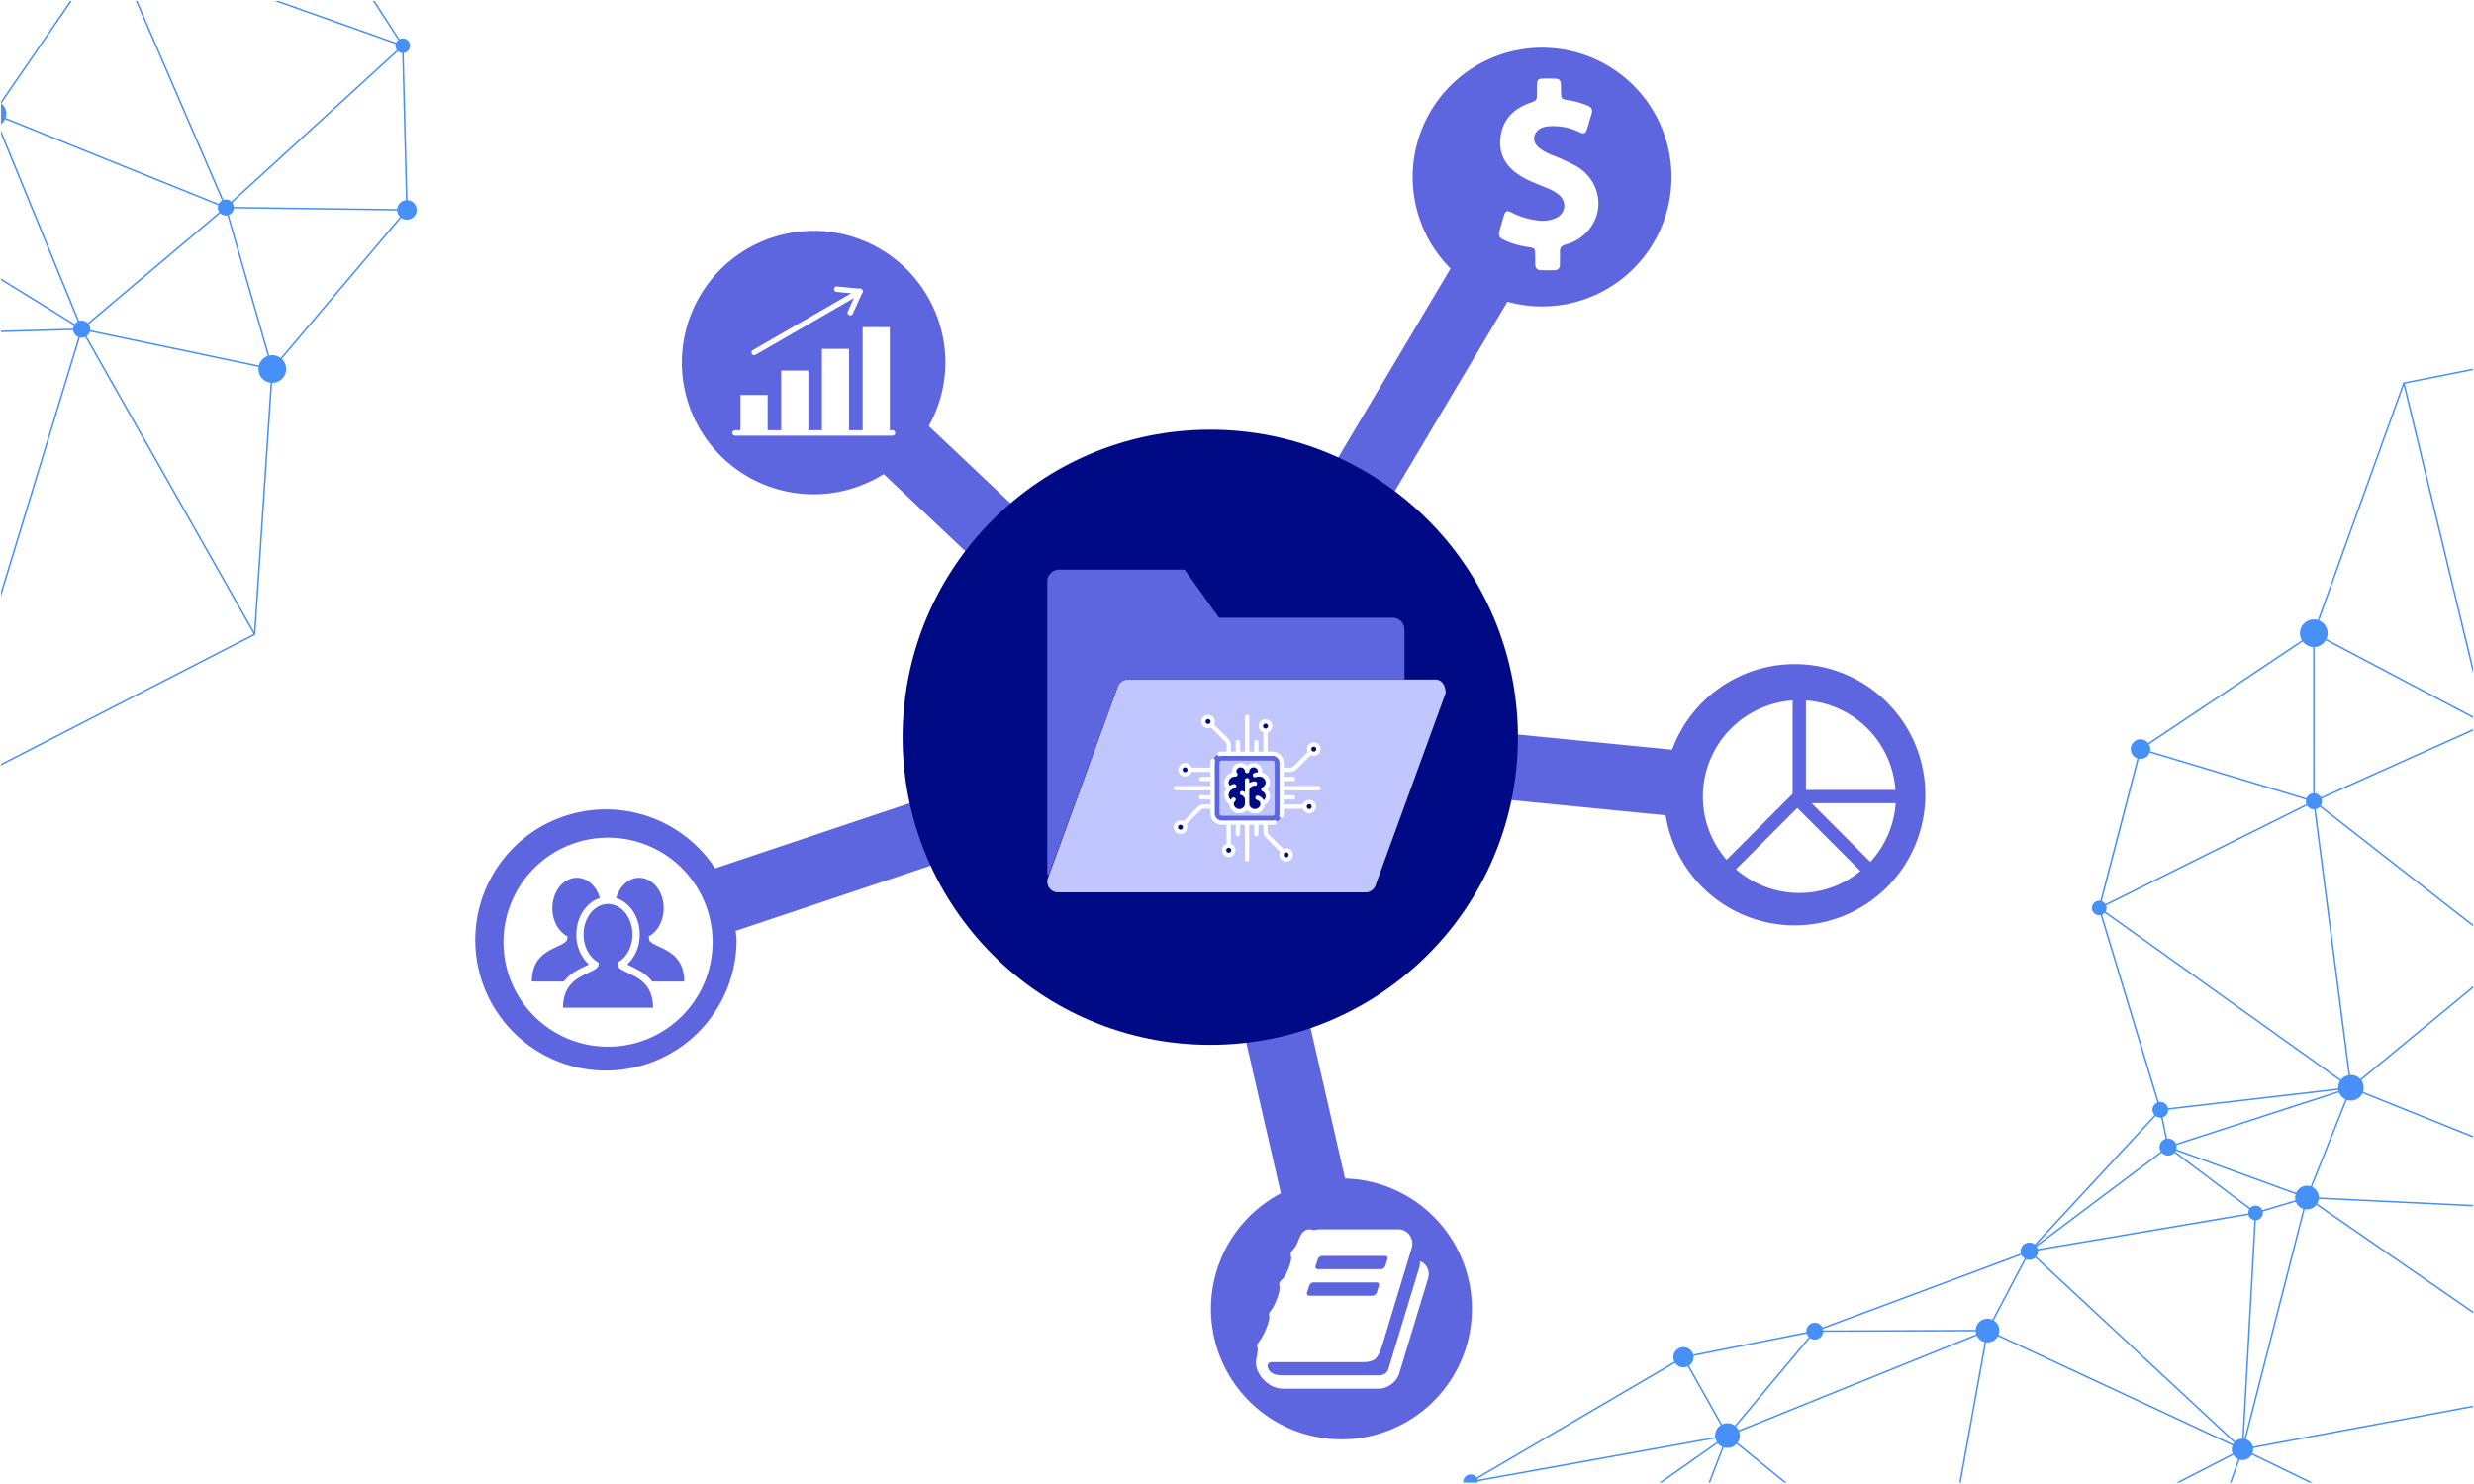 <svg xmlns="http://www.w3.org/2000/svg" width="1237" height="742" viewBox="0 0 1237 742">
  <g id="Grupo_58" data-name="Grupo 58" transform="translate(-342 -232)">
    <g id="Grupo_46" data-name="Grupo 46">
      <rect id="Retângulo_57" data-name="Retângulo 57" width="1237" height="742" transform="translate(342 232)" fill="#fff"/>
      <path id="Interseção_2" data-name="Interseção 2" d="M1140.672-751.5,1111.9-765.46a5.359,5.359,0,0,1-4.645,2.687h-.029a5.334,5.334,0,0,1-1.407-.194l-4.072,11.467h-.8l4.162-11.719a5.4,5.4,0,0,1-2.438-2.132L1075.77-751.5h-1.643l28.2-14.519a5.339,5.339,0,0,1-.436-2.14,5.343,5.343,0,0,1,.355-1.891L984.964-824.706a5.929,5.929,0,0,1-5.2,3.088h-.031a6.011,6.011,0,0,1-.652-.039l-3.172,17.574-9.49,52.583h-.763l12.687-70.29a5.955,5.955,0,0,1-3.922-3.19l-24.16,9.757-94.68,38.239a6.15,6.15,0,0,1,.319,1.99,6.139,6.139,0,0,1-1.154,3.562L879.31-751.5h-1.191l-23.846-19.35a6.165,6.165,0,0,1-4.549,2h-.031a6.136,6.136,0,0,1-1.833-.287L841.071-751.5h-.8l6.892-17.9a6.224,6.224,0,0,1-2.264-1.769l-28,19.674h-1.306l28.876-20.288a6.14,6.14,0,0,1-.743-1.775L725-752.162c.007.1.012.2.011.3q0,.182-.02.36h-5.843a2.211,2.211,0,0,1-.032-.39,2.2,2.2,0,0,1,2.208-2.184,2.2,2.2,0,0,1,1.623.728,2.192,2.192,0,0,0-1.623-.729h-.012a2.2,2.2,0,0,0-2.2,2.184,2.2,2.2,0,0,0,.033.391h-1.513a3.712,3.712,0,0,1-.019-.4,3.7,3.7,0,0,1,3.716-3.679,3.7,3.7,0,0,1,2.965,1.516l98.884-57.905a5.018,5.018,0,0,1-.516-2.249,5.059,5.059,0,0,1,5.078-5.027,5.065,5.065,0,0,1,4.846,3.7l56.651-11.257a4.208,4.208,0,0,1-.023-.467,4.2,4.2,0,0,1,4.215-4.173,4.2,4.2,0,0,1,3.762,2.384l99.319-37.022a4.324,4.324,0,0,1-.157-1.18,4.339,4.339,0,0,1,4.355-4.311,4.317,4.317,0,0,1,2.638.914l59.9-64.658a3.93,3.93,0,0,1-1-2.642,3.945,3.945,0,0,1,2.443-3.624l-28.382-93.718a3.668,3.668,0,0,1-.693.066h-.018a3.648,3.648,0,0,1-3.626-3.663,3.65,3.65,0,0,1,3.663-3.628,3.67,3.67,0,0,1,.529.042l18.5-71.254a4.9,4.9,0,0,1-3.3-4.649,4.9,4.9,0,0,1,4.915-4.865,4.887,4.887,0,0,1,3.817,1.869l76.854-51.4a6.88,6.88,0,0,1-.969-3.564,6.928,6.928,0,0,1,6.953-6.883,6.916,6.916,0,0,1,1.952.291l42.708-118.6a.372.372,0,0,1,.326-.248l34.585-6.852v.765l-34.1,6.755,34.1,141.6v3.21l-14.986-62.227L1187.87-1300.1l-42.282,117.423a6.929,6.929,0,0,1,4.226,6.407,6.88,6.88,0,0,1-.635,2.857l73.32,38.687v.849l-73.672-38.872a6.928,6.928,0,0,1-5.553,3.353l.028,36.656.028,36.485a4.027,4.027,0,0,1,3.125,2.02l53.434-23.974,22.611-10.146v.825l-48.8,21.895-26.933,12.085a4.011,4.011,0,0,1,.214,1.316,4,4,0,0,1-.635,2.144l76.156,59.454v.952l-48.622-37.958-28-21.856a4.024,4.024,0,0,1-2.036,1.163l13.2,102.182,3.98,30.8c.148-.01.3-.015.447-.015h.031a6.373,6.373,0,0,1,4.649,2.047l56.346-46.441v.973l-11.126,9.169-44.743,36.878a6.355,6.355,0,0,1,1.229,3.8,6.365,6.365,0,0,1-.329,2l54.969,22.07v.809l-55.25-22.182a6.4,6.4,0,0,1-5.777,3.664h-.033a6.356,6.356,0,0,1-1.99-.327l-17.422,43.516a5.933,5.933,0,0,1,3.378,5.262l40.891,1.977,36.2,1.751v.751l-4.141-.2-72.99-3.529a5.879,5.879,0,0,1-.811,2.391l5.366,3.706,72.576,50.13v.913l-78.369-54.131a5.919,5.919,0,0,1-4.649,2.254h-.031a6,6,0,0,1-1.071-.1l-2.489,9.722L1108.948-773.22a5.384,5.384,0,0,1,3.5,3.739L1222.5-790v.763l-109.917,20.495a5.551,5.551,0,0,1,.034.637,5.336,5.336,0,0,1-.384,1.971l1.931.937,28.228,13.7Zm-415.994-1.913a3.672,3.672,0,0,1,.19.513l118.72-21.4a6.214,6.214,0,0,1-.043-.758,6.179,6.179,0,0,1,2.832-5.158L829.86-809.61a5.034,5.034,0,0,1-2.142.476h-.026a5.052,5.052,0,0,1-4.131-2.184Zm382.876-10.87c-.1.007-.2.011-.3.011h-.021Q1107.4-764.271,1107.554-764.283Zm-4.155-3.868a3.844,3.844,0,0,0,.271,1.444,3.863,3.863,0,0,1-.27-1.444,3.879,3.879,0,0,1,.218-1.262h0A3.837,3.837,0,0,0,1103.4-768.151Zm.535-1.944h0a3.69,3.69,0,0,1,.255-.378h0A3.843,3.843,0,0,0,1103.935-770.095Zm6.314-.477Zm-.029-.035a3.872,3.872,0,0,0-1.645-1.154A3.872,3.872,0,0,1,1110.22-770.607ZM982.852-832.6a5.926,5.926,0,0,1,2.836,5.085,5.9,5.9,0,0,1-.406,2.127l97.086,45.241,20.2,9.415a5.362,5.362,0,0,1,.518-.767l-23.531-21.882-75.964-70.638a4.315,4.315,0,0,1-2.9,1.12h-.023a4.3,4.3,0,0,1-1.66-.339ZM1104.7-771.023h0a3.847,3.847,0,0,1,2.393-.966h0A3.844,3.844,0,0,0,1104.7-771.023Zm3.144-.923h0ZM1005.01-867.581q.015.185.013.373a4.319,4.319,0,0,1-.918,2.641l67.386,62.662,32.108,29.858a5.345,5.345,0,0,1,3.579-1.445l5.4-97.819.631-11.44a3.667,3.667,0,0,1-2.951-2.634Zm128.887-24.4-16.52,4.936a3.607,3.607,0,0,1,.064.7,3.663,3.663,0,0,1-3.485,3.636l-6.027,109.259c.1.013.194.027.291.045l22.19-86.7,7.242-28.3a5.955,5.955,0,0,1-3.731-3.583ZM845.047-775.049v0a4.669,4.669,0,0,1,2.066-3.857h0A4.671,4.671,0,0,0,845.047-775.049Zm8.86-2.068a4.707,4.707,0,0,0-.9-1.241h0A4.7,4.7,0,0,1,853.906-777.118Zm1.695-4.346-1.634,1.953a6.2,6.2,0,0,1,1.333,1.83l118.84-48a5.891,5.891,0,0,1-.288-1.471l-14.581.051-61.681.218a4.2,4.2,0,0,1-4.18,3.831h-.02a4.172,4.172,0,0,1-2.371-.75Zm-5.854,1.763a4.654,4.654,0,0,1,2.678.859h0a4.663,4.663,0,0,0-2.679-.859h-.025a4.662,4.662,0,0,0-1.956.427h0a4.663,4.663,0,0,1,1.957-.427Zm.008-1.5a6.145,6.145,0,0,1,3.635,1.209l37.053-44.285a4.194,4.194,0,0,1-1.058-1.779L832.735-814.8a5.156,5.156,0,0,1,.037.638,5.054,5.054,0,0,1-2.258,4.183l9.667,17.205,6.85,12.19a6.141,6.141,0,0,1,2.692-.618ZM824.48-812.725a3.542,3.542,0,0,1-.313-1.479A3.542,3.542,0,0,0,824.48-812.725Zm-.313-1.481h0a3.554,3.554,0,0,1,3.57-3.535,3.559,3.559,0,0,1,3.336,2.383,3.558,3.558,0,0,0-3.336-2.384h-.018A3.553,3.553,0,0,0,824.167-814.206Zm151.992-10.771a4.416,4.416,0,0,1-.344-.567A4.416,4.416,0,0,0,976.159-824.977Zm-.625-1.264h0a4.37,4.37,0,0,1-.178-.913h0A4.426,4.426,0,0,0,975.533-826.241Zm-84.814-1.013h0a2.694,2.694,0,0,1,2.707-2.68,2.692,2.692,0,0,1,2.344,1.392,2.692,2.692,0,0,0-2.344-1.393h-.015A2.692,2.692,0,0,0,890.719-827.254Zm91.432-4.015a4.42,4.42,0,0,1,2.038,3.711,4.422,4.422,0,0,0-2.037-3.712Zm-84.695,2.92a4.11,4.11,0,0,1,.13.717l71.018-.248,5.244-.018a5.931,5.931,0,0,1,5.944-5.572,5.888,5.888,0,0,1,2.4.52l16.155-30.639a4.354,4.354,0,0,1-1.569-1.782Zm77.9.445h0a4.426,4.426,0,0,1,4.432-4.065,4.432,4.432,0,0,1,1.7.349h0a4.432,4.432,0,0,0-1.7-.349h-.022A4.426,4.426,0,0,0,975.353-827.9Zm23.325-37.334a2.822,2.822,0,0,1-.488-.661A2.8,2.8,0,0,0,998.678-865.237Zm-.821-2.009a2.871,2.871,0,0,0,.07.644h0a2.863,2.863,0,0,1-.07-.643,2.833,2.833,0,0,1,2.848-2.819,2.816,2.816,0,0,1,1.619.518,2.811,2.811,0,0,0-1.62-.519h-.015A2.834,2.834,0,0,0,997.857-867.245Zm60.325-42.7-53.815,40.421a4.315,4.315,0,0,1,.518,1.2l105.247-17.806c-.005-.085-.008-.171-.008-.257a3.638,3.638,0,0,1,.526-1.868l-30.573-23.03-6.88-5.183a4.247,4.247,0,0,1-3.16,1.407h-.023a4.242,4.242,0,0,1-3.141-1.41Zm-54.9,41.559c-.035-.08-.074-.158-.116-.233C1003.2-868.541,1003.243-868.462,1003.278-868.383Zm.619-1.76.017.019,62.506-46.946a4.24,4.24,0,0,1-.643-2.268,4.267,4.267,0,0,1,3.032-4.055l-2.2-10.621a3.935,3.935,0,0,1-.427.023h-.022a3.918,3.918,0,0,1-2.367-.807Zm107.727-16.236a2.156,2.156,0,0,1,.235-.964h0A2.151,2.151,0,0,0,1111.624-886.379Zm2.17-2.145a2.163,2.163,0,0,1,1.9,1.163,2.162,2.162,0,0,0-1.9-1.164h-.012a2.151,2.151,0,0,0-1.472.581h0a2.151,2.151,0,0,1,1.471-.58Zm.007-1.5a3.664,3.664,0,0,1,3.361,2.257l16.544-4.943a5.884,5.884,0,0,1-.151-1.364,5.9,5.9,0,0,1,.239-1.639L1091.1-911.25l-17.21-6.262a4.151,4.151,0,0,1-.244.448l37.455,28.211a3.654,3.654,0,0,1,2.682-1.171Zm21.255-4.044h0a4.414,4.414,0,0,1,.152-1.131A4.407,4.407,0,0,0,1135.056-894.067Zm.409-1.837h0a4.425,4.425,0,0,1,4.037-2.564,4.435,4.435,0,0,1,1.268.192h0a4.433,4.433,0,0,0-1.268-.192h-.022A4.427,4.427,0,0,0,1135.464-895.9Zm-33.224-33.462-28.054,9.1a4.234,4.234,0,0,1,.107.973,4.277,4.277,0,0,1-.143,1.076l12.325,4.486,47.577,17.314a5.939,5.939,0,0,1,5.459-3.552,5.907,5.907,0,0,1,1.82.3l7.252-18.114,10.17-25.4a6.43,6.43,0,0,1-3.233-3.456Zm40.073,31.923a4.48,4.48,0,0,0-.844-.554h0A4.456,4.456,0,0,1,1142.312-897.443Zm-75.034-21.886a2.741,2.741,0,0,0,.225,1.105,2.75,2.75,0,0,1-.224-1.1,2.759,2.759,0,0,1,1.644-2.51A2.756,2.756,0,0,0,1067.279-919.329Zm5.155-1.346a2.756,2.756,0,0,0-2.349-1.4A2.756,2.756,0,0,1,1072.434-920.676Zm-2.378-2.9a4.266,4.266,0,0,1,3.9,2.591l81.333-26.38c-.042-.165-.079-.333-.109-.5l-64.96,7.528-20.1,2.329c0,.032,0,.066,0,.1a3.948,3.948,0,0,1-2.776,3.744l.508,2.452,1.691,8.169a4.369,4.369,0,0,1,.488-.028Zm.029,1.5h0Zm-5.946-14.529a2.429,2.429,0,0,1-.394-1.343A2.425,2.425,0,0,0,1064.138-936.6Zm-.337-1.855a2.439,2.439,0,0,1,1.325-1.673A2.437,2.437,0,0,0,1063.8-938.455Zm4.733-.126h0a2.444,2.444,0,0,0-1.227-1.513A2.446,2.446,0,0,1,1068.534-938.581Zm-2.331-3.289a3.948,3.948,0,0,1,3.832,3.116l85.056-9.856c-.007-.13-.011-.262-.01-.4a6.347,6.347,0,0,1,.982-3.367l-117.72-84.088a3.659,3.659,0,0,1-1.32.949l28.382,93.719a3.963,3.963,0,0,1,.778-.077Zm1.1,1.775,0,0Zm91.317-4.9a4.908,4.908,0,0,1-1.671-2.11A4.9,4.9,0,0,0,1158.621-945Zm-1.9-2.825c-.017-.07-.032-.141-.046-.212h0C1156.685-947.966,1156.7-947.9,1156.718-947.825Zm-.132-.958c0-.071,0-.142,0-.214C1156.582-948.926,1156.583-948.855,1156.586-948.784Zm.006-.495a4.863,4.863,0,0,1,.694-2.221A4.859,4.859,0,0,0,1156.591-949.279Zm9.225-1.939a5.014,5.014,0,0,0-.344-.567A5.014,5.014,0,0,1,1165.817-951.217Zm-8.095-.895h0a4.885,4.885,0,0,1,2.751-1.649h0A4.889,4.889,0,0,0,1157.722-952.112Zm3.775-1.75a4.869,4.869,0,0,1,3.5,1.5h0a4.875,4.875,0,0,0-3.5-1.5h-.026c-.085,0-.168,0-.251.006h0c.083,0,.167-.006.25-.006Zm-122.47-86.29a3.615,3.615,0,0,1,.232,1.3,3.626,3.626,0,0,1-.477,1.783L1156.5-952.984a6.4,6.4,0,0,1,3.781-2.268l-17.18-132.985-.145,0h-.02a4.019,4.019,0,0,1-3.392-1.9Zm-5.559,1.267a2.139,2.139,0,0,0,.483,1.368,2.143,2.143,0,0,1-.482-1.368,2.143,2.143,0,0,1,2.156-2.132c.052,0,.1,0,.155.006h0c-.052,0-.1-.005-.157-.006h-.012A2.145,2.145,0,0,0,1033.467-1038.884Zm3.04-1.937a2.151,2.151,0,0,1,.768.593,2.156,2.156,0,0,0-.768-.594Zm17.023-65.57-16.642,64.1a3.673,3.673,0,0,1,1.8,1.466l100.517-49.984a3.981,3.981,0,0,1-.269-1.465,4.068,4.068,0,0,1,.079-.775l-64.1-19.3-14.112-4.248a4.9,4.9,0,0,1-4.559,3.124h-.026a4.827,4.827,0,0,1-.836-.076Zm89.378,16.658a2.52,2.52,0,0,1-2.011-1.073A2.515,2.515,0,0,0,1142.908-1089.734Zm-2.465-2.53h0a2.586,2.586,0,0,1,.025-.347A2.583,2.583,0,0,0,1140.443-1092.263Zm.241-1.066h0a2.524,2.524,0,0,1,1.9-1.41h0A2.522,2.522,0,0,0,1140.684-1093.329Zm-25.258-64.152-54.918,36.729a4.851,4.851,0,0,1,.629,2.422,4.9,4.9,0,0,1-.113,1.021l78.212,23.544a4.029,4.029,0,0,1,3.344-2.486l-.057-73.142a6.914,6.914,0,0,1-5.161-2.758Zm27.9,62.741a2.5,2.5,0,0,1,1.1.445,2.5,2.5,0,0,0-1.1-.445Zm-90.472-23.633a3.382,3.382,0,0,0,.637,2,3.379,3.379,0,0,1-.636-1.994,3.389,3.389,0,0,1,3.407-3.37,3.384,3.384,0,0,1,2.573,1.2,3.383,3.383,0,0,0-2.574-1.205h-.018A3.39,3.39,0,0,0,1052.859-1118.373Zm6.78.035a3.364,3.364,0,0,0-.38-1.578h0A3.373,3.373,0,0,1,1059.638-1118.338Zm80.257-53.449a5.458,5.458,0,0,1-1.286-1.2h0A5.464,5.464,0,0,0,1139.9-1171.787Zm-2.421-4.542a5.4,5.4,0,0,0,.716,2.722h0a5.4,5.4,0,0,1-.716-2.721,5.421,5.421,0,0,1,5.448-5.392,5.418,5.418,0,0,1,1.449.2,5.39,5.39,0,0,0-1.45-.205h-.027A5.421,5.421,0,0,0,1137.475-1176.33Zm10.838.056a5.4,5.4,0,0,0-.268-1.714A5.4,5.4,0,0,1,1148.313-1176.274Zm-.276-1.739a.014.014,0,0,0,0-.005A.014.014,0,0,1,1148.036-1178.013Zm-2.2-2.839a5.435,5.435,0,0,0-.759-.41A5.435,5.435,0,0,1,1145.839-1180.851Z" transform="translate(356 1725)" fill="#4790f7"/>
      <path id="Interseção_1" data-name="Interseção 1" d="M288.2-686.608l126.308-64.928-84.2-148.577a4.24,4.24,0,0,1-.589.217l-.023.006a4.232,4.232,0,0,1-2.036.068l-7,23L288.2-770.233v-2.573l34.659-113.82,4.085-13.416a4.263,4.263,0,0,1-2.511-2.8,4.183,4.183,0,0,1-.13-.661l-36.1,1.011v-.752l36.082-1.011a4.262,4.262,0,0,1,.447-1.656L288.2-928.479v-.883l36.923,22.814a4.242,4.242,0,0,1,1.457-1.237l-38.38-93.682v-1.988l39.076,95.385.086-.025.023-.007a4.268,4.268,0,0,1,4.159,1.079L374.763-943.5l22.559-19.04a4.021,4.021,0,0,1-.569-1.206,4,4,0,0,1,.019-2.236l-106.517-42.988a6.5,6.5,0,0,1-2.051,2.475v-2.033a4.993,4.993,0,0,0,.658-1h0a5,5,0,0,1-.657,1v-9.394l18.363-26.713,16.139-23.478h.91l-35.242,51.27a6.447,6.447,0,0,1,2.263,3.358,6.434,6.434,0,0,1-.1,3.82l73.58,29.7,32.938,13.292a4.016,4.016,0,0,1,1.636-1.678l-40.856-94.586-2.234-5.172h.817l42.961,99.46.139-.042.019-.005a4.02,4.02,0,0,1,3.785.892l82.848-75.752a3.61,3.61,0,0,1-.581-1.184,3.619,3.619,0,0,1-.032-1.845l-60.649-21.523h2.246l58.656,20.815a3.659,3.659,0,0,1,1.007-1.276L474.2-1068.111h.894l12.352,19.131a3.69,3.69,0,0,1,.647-.255l.018,0a3.648,3.648,0,0,1,4.495,2.521,3.65,3.65,0,0,1-2.521,4.5,3.681,3.681,0,0,1-.519.106l1.856,73.593a4.9,4.9,0,0,1,4.455,3.559,4.9,4.9,0,0,1-3.384,6.032,4.882,4.882,0,0,1-4.183-.745L428.6-889.086a6.88,6.88,0,0,1,1.913,3.159,6.927,6.927,0,0,1-4.786,8.533,6.876,6.876,0,0,1-1.957.259l-8.362,125.78a.371.371,0,0,1-.245.328L288.2-685.762Zm42.763-213.876,42.409,74.835,41.365,72.992,8.278-124.529a6.932,6.932,0,0,1-5.828-4.995,6.887,6.887,0,0,1-.177-2.921l-84.387-17.657A4.292,4.292,0,0,1,330.967-900.483Zm96.663,12.544a5.393,5.393,0,0,1,1.438,2.417,5.42,5.42,0,0,1-3.75,6.684,5.424,5.424,0,0,1-1.449.2h0a5.425,5.425,0,0,0,1.45-.2l.026-.007a5.42,5.42,0,0,0,3.724-6.677,5.392,5.392,0,0,0-1.439-2.419Zm-4.511,9.256a5.441,5.441,0,0,1-.843-.185A5.441,5.441,0,0,0,423.119-878.684Zm-3.735-2.3,0,0Zm-.018-.026a5.407,5.407,0,0,1-.73-1.574A5.407,5.407,0,0,0,419.366-881.014Zm-66.314-43.176L332.035-906.45a4.242,4.242,0,0,1,.616,1.3,4.237,4.237,0,0,1,.13,1.658l84.388,17.656a6.926,6.926,0,0,1,4.413-4.754l-10.13-35.229-10.084-35.064a4.023,4.023,0,0,1-3.56-1.08Zm74,35.766h0a5.454,5.454,0,0,0-1.567-.8A5.447,5.447,0,0,1,427.056-888.423Zm.969-1.146,17.042-20.148,42.666-50.443a4.863,4.863,0,0,1-1.273-2.155,4.929,4.929,0,0,1-.173-1.013L404.618-964.4a4.031,4.031,0,0,1-2.529,3.312L422.3-890.8a6.9,6.9,0,0,1,1.546-.176A6.942,6.942,0,0,1,428.026-889.569Zm-98.731-11.765.011,0a2.729,2.729,0,0,0,.263-.09h0c-.085.034-.174.064-.264.09l-.011,0a2.761,2.761,0,0,1-1.19.068A2.751,2.751,0,0,0,329.295-901.334Zm-1.907-.15h0a2.761,2.761,0,0,1-1.5-1.762A2.758,2.758,0,0,0,327.388-901.484Zm2.835-.313h0a2.787,2.787,0,0,0,.927-1.271h0A2.778,2.778,0,0,1,330.223-901.8Zm1.088-2.208a2.715,2.715,0,0,0-.039-.451A2.715,2.715,0,0,1,331.31-904.005Zm160.775-56.371.017-.005a3.389,3.389,0,0,0,2.329-4.174,3.372,3.372,0,0,0-1.162-1.741,3.376,3.376,0,0,1,1.161,1.741,3.39,3.39,0,0,1-2.346,4.179,3.37,3.37,0,0,1-1.608.056A3.377,3.377,0,0,0,492.086-960.377Zm-2.758-.417-.048-.031Zm-.621-.516a3.368,3.368,0,0,1-.8-1.412A3.368,3.368,0,0,0,488.706-961.309Zm-87.756-1.026a2.51,2.51,0,0,1-1.175-.126A2.5,2.5,0,0,0,400.95-962.335Zm.721-.208h0a2.519,2.519,0,0,0,1.435-1.88A2.524,2.524,0,0,1,401.671-962.543Zm2.158-4.711a3.992,3.992,0,0,1,.661,1.334,4.026,4.026,0,0,1,.138.767l66.935.881,14.737.193a4.9,4.9,0,0,1,3.521-4.26l.025-.007a4.929,4.929,0,0,1,.824-.157l-.185-7.385-1.672-66.208a3.67,3.67,0,0,1-2.137-.912Zm-.714,2.081Zm-.024-.142q-.02-.1-.047-.2h0C403.062-965.448,403.078-965.381,403.091-965.315Zm-.886-1.473a2.517,2.517,0,0,0-1.906-.54,2.51,2.51,0,0,1,.321-.021A2.528,2.528,0,0,1,402.206-966.788Zm-1.945-.535.024,0Zm-111.117-42.9h0a4.943,4.943,0,0,0,.168-2.312A4.948,4.948,0,0,1,289.143-1010.225Zm199.632-33.385h0a2.148,2.148,0,0,1-.9-.358A2.152,2.152,0,0,0,488.775-1043.609Zm2.387-2.7a2.144,2.144,0,0,1-1.484,2.644c-.05.014-.1.026-.151.036h0c.051-.01.1-.022.152-.037l.012,0a2.145,2.145,0,0,0,1.472-2.641,2.139,2.139,0,0,0-.841-1.182A2.137,2.137,0,0,1,491.161-1046.31Z" transform="translate(54.296 1300.611)" fill="#4790f7"/>
    </g>
    <g id="business-affiliate-network" transform="translate(579.401 254.878)">
      <g id="Layer_1_110_" transform="translate(0 0)">
        <g id="Grupo_47" data-name="Grupo 47">
          <path id="Caminho_9" data-name="Caminho 9" d="M173.469,145.387l-44.118-41.7a64.654,64.654,0,0,0,8.318-31.31,65.876,65.876,0,1,0-30.832,55.352l44.057,41.649A149.854,149.854,0,0,1,173.469,145.387Z" transform="translate(97.614 86.5)" fill="#5d66de"/>
          <path id="Caminho_10" data-name="Caminho 10" d="M56.084,227.582l58.624-98.653a64.7,64.7,0,1,0-28.44-16.6L27.829,210.7A146.4,146.4,0,0,1,56.084,227.582Z" transform="translate(401.611 -0.911)" fill="#5d66de"/>
          <path id="Caminho_11" data-name="Caminho 11" d="M179.182,20.952A65.372,65.372,0,0,0,117.95,63.774L36.5,55.734c0,.617.093,1.2.093,1.805a149.978,149.978,0,0,1-3.287,31l81.416,8.04a65.335,65.335,0,1,0,64.457-75.629Z" transform="translate(480.695 288.308)" fill="#5d66de"/>
          <path id="Caminho_12" data-name="Caminho 12" d="M91.262,112.032,73.053,32.468A149.1,149.1,0,0,1,40.925,39.89l18.24,79.58a65.237,65.237,0,1,0,32.1-7.438Z" transform="translate(343.856 454.5)" fill="#5d66de"/>
          <path id="Caminho_13" data-name="Caminho 13" d="M221.548,25.37,120.164,59.334a65.316,65.316,0,1,0,10.709,35.693c0-1.512-.324-2.9-.447-4.383L232.134,56.588A149.415,149.415,0,0,1,221.548,25.37Z" transform="translate(0 352.066)" fill="#5d66de"/>
          <ellipse id="Elipse_8" data-name="Elipse 8" cx="153.836" cy="153.836" rx="153.836" ry="153.836" transform="translate(213.894 192.012)" fill="#010a85"/>
        </g>
      </g>
    </g>
    <g id="dollar-symbol" transform="translate(1091.505 271.261)">
      <path id="Caminho_14" data-name="Caminho 14" d="M154.84,43.569a115.481,115.481,0,0,0-11.727-5.309,26.33,26.33,0,0,1-6.438-3.605c-3.823-3.051-3.09-8,1.387-9.964A11.3,11.3,0,0,1,142,23.879a29.922,29.922,0,0,1,14.818,2.932c2.338,1.129,3.11.773,3.9-1.664.832-2.575,1.525-5.19,2.3-7.785a2.719,2.719,0,0,0-1.763-3.625,37.667,37.667,0,0,0-9.35-2.793c-4.239-.654-4.239-.674-4.259-4.933-.02-6-.02-6-6.042-6-.872,0-1.743-.02-2.615,0-2.813.079-3.288.574-3.368,3.407-.04,1.268,0,2.536-.02,3.823-.02,3.764-.04,3.7-3.645,5.012-8.716,3.17-14.1,9.112-14.679,18.621-.515,8.419,3.883,14.1,10.8,18.245,4.259,2.555,8.974,4.061,13.49,6.062a20.038,20.038,0,0,1,4.913,2.892c4.338,3.586,3.546,9.548-1.6,11.806a16.157,16.157,0,0,1-8.657,1.129,38.638,38.638,0,0,1-13.193-3.942c-2.437-1.268-3.15-.931-3.982,1.7-.713,2.278-1.347,4.576-1.981,6.874-.852,3.09-.535,3.823,2.417,5.269a42.125,42.125,0,0,0,11.886,3.407c3.209.515,3.308.654,3.348,3.982.02,1.506.02,3.031.04,4.536.02,1.9.931,3.011,2.892,3.051,2.219.04,4.457.04,6.676-.02a2.54,2.54,0,0,0,2.754-2.872c0-2.06.1-4.14.02-6.2-.1-2.1.812-3.17,2.833-3.724A22.387,22.387,0,0,0,161.6,75.582C170.074,65.281,166.845,50.206,154.84,43.569Z" transform="translate(-116.652 0)" fill="#fff"/>
    </g>
    <g id="folder" transform="translate(865.638 516.904)">
      <path id="Caminho_15" data-name="Caminho 15" d="M159.094,127.966H5.375a5.372,5.372,0,0,1-5.186-6.776L35.1,25.47a5.371,5.371,0,0,1,5.186-3.97H194.008c3.537,0,5.186,3.379,5.186,6.776L164.28,124A5.371,5.371,0,0,1,159.094,127.966Z" transform="translate(0 33.45)" fill="#c1c6ff"/>
      <g id="Grupo_48" data-name="Grupo 48" transform="translate(0.001 0)">
        <path id="Caminho_16" data-name="Caminho 16" d="M172.639,29.541H85.859L68.687,5.5H5.948A5.949,5.949,0,0,0,0,11.448V158.192c.237.007.474.021.7.034L35.1,64.42a5.367,5.367,0,0,1,5.186-3.97h138.3V35.489A5.949,5.949,0,0,0,172.639,29.541Z" transform="translate(0 -5.5)" fill="#5d66de"/>
      </g>
    </g>
    <g id="pie-chart" transform="translate(1193.434 582.32)">
      <path id="Caminho_17" data-name="Caminho 17" d="M31,44.793H75.755A48.2,48.2,0,0,0,31,.038Z" transform="translate(20.53 -0.038)" fill="#fff"/>
      <path id="Caminho_18" data-name="Caminho 18" d="M62.077,60.306A48.024,48.024,0,0,0,74.733,30.962h-42Z" transform="translate(21.678 20.442)" fill="#fff"/>
      <path id="Caminho_19" data-name="Caminho 19" d="M44.881,46.741V.038A48.182,48.182,0,0,0,11.859,79.763Z" transform="translate(0 -0.038)" fill="#fff"/>
      <path id="Caminho_20" data-name="Caminho 20" d="M40.634,32.376,9.962,63.048a48.143,48.143,0,0,0,62.233.889Z" transform="translate(6.597 21.378)" fill="#fff"/>
    </g>
    <g id="group" transform="translate(593.734 650.938)">
      <g id="Grupo_49" data-name="Grupo 49" transform="translate(0)">
        <path id="Caminho_21" data-name="Caminho 21" d="M52.28,0a52.28,52.28,0,1,0,52.28,52.278A52.279,52.279,0,0,0,52.28,0ZM14.2,71.971c0-16.332,14.343-16.328,17.526-20.6l.364-1.947c-4.472-2.267-7.628-7.73-7.628-14.121,0-8.419,5.476-15.244,12.23-15.244,5.318,0,9.83,4.24,11.515,10.149-6.765,2.15-11.769,9.485-11.769,18.2a20.255,20.255,0,0,0,6.252,15.029c-.624.32-1.318.646-1.914.926-3.133,1.47-7.476,3.513-10.609,7.6H14.2ZM52.439,85.079H29.789c0-16.331,14.343-16.326,17.526-20.6l.364-1.947c-4.472-2.267-7.628-7.73-7.628-14.121C40.05,40,45.526,33.17,52.28,33.17S64.51,40,64.51,48.414c0,6.336-3.1,11.766-7.513,14.067l.415,2.214c3.492,4.063,17.358,4.328,17.358,20.384ZM74.4,71.972h0c-3.134-4.089-7.477-6.131-10.61-7.6-.617-.289-1.3-.61-1.911-.924a20.3,20.3,0,0,0,6.251-15.032c0-8.719-5-16.052-11.766-18.2,1.683-5.91,6.2-10.15,11.515-10.15,6.754,0,12.23,6.826,12.23,15.244,0,6.336-3.1,11.765-7.513,14.067l.415,2.214c3.492,4.063,17.358,4.327,17.358,20.385H74.4Z" transform="translate(-0.001 0)" fill="#fff"/>
      </g>
    </g>
    <g id="Grupo_56" data-name="Grupo 56" transform="translate(928.849 589.483)">
      <path id="Caminho_49" data-name="Caminho 49" d="M165.647,170.246h-25.29a4.6,4.6,0,0,1-4.6-4.6v-25.29a4.6,4.6,0,0,1,4.6-4.6h25.29a4.6,4.6,0,0,1,4.6,4.6v25.29A4.6,4.6,0,0,1,165.647,170.246Z" transform="translate(-116.289 -116.29)" fill="#5d66de"/>
      <path id="Caminho_50" data-name="Caminho 50" d="M186.247,187.4h-25.29a1.15,1.15,0,0,1-1.15-1.15v-25.29a1.15,1.15,0,0,1,1.15-1.15h25.29a1.15,1.15,0,0,1,1.15,1.15v25.29A1.15,1.15,0,0,1,186.247,187.4Z" transform="translate(-136.89 -136.891)" fill="#c1c6ff"/>
      <g id="Grupo_52" data-name="Grupo 52" transform="translate(3.375 25.216)">
        <ellipse id="Elipse_9" data-name="Elipse 9" cx="2.299" cy="2.299" rx="2.299" ry="2.299" fill="#010a85"/>
        <ellipse id="Elipse_10" data-name="Elipse 10" cx="2.299" cy="2.299" rx="2.299" ry="2.299" transform="translate(62.077 18.393)" fill="#010a85"/>
      </g>
      <g id="Grupo_53" data-name="Grupo 53" transform="translate(1.076 14.871)">
        <ellipse id="Elipse_11" data-name="Elipse 11" cx="2.299" cy="2.299" rx="2.299" ry="2.299" transform="translate(0 39.084)" fill="#010a85"/>
        <ellipse id="Elipse_12" data-name="Elipse 12" cx="2.299" cy="2.299" rx="2.299" ry="2.299" transform="translate(66.675)" fill="#010a85"/>
      </g>
      <g id="Grupo_54" data-name="Grupo 54" transform="translate(25.217 3.375)">
        <ellipse id="Elipse_13" data-name="Elipse 13" cx="2.299" cy="2.299" rx="2.299" ry="2.299" transform="translate(18.393)" fill="#010a85"/>
        <ellipse id="Elipse_14" data-name="Elipse 14" cx="2.299" cy="2.299" rx="2.299" ry="2.299" transform="translate(0 62.077)" fill="#010a85"/>
      </g>
      <g id="Grupo_55" data-name="Grupo 55" transform="translate(14.871 1.076)">
        <ellipse id="Elipse_15" data-name="Elipse 15" cx="2.299" cy="2.299" rx="2.299" ry="2.299" fill="#010a85"/>
        <ellipse id="Elipse_16" data-name="Elipse 16" cx="2.299" cy="2.299" rx="2.299" ry="2.299" transform="translate(39.084 66.675)" fill="#010a85"/>
      </g>
      <path id="Caminho_51" data-name="Caminho 51" d="M194.2,197.123a1.15,1.15,0,0,1,.858.384,4.04,4.04,0,0,0,3.022,1.325,3.723,3.723,0,0,0,3.846-3.206,1.151,1.151,0,0,1,.567-.9,3.981,3.981,0,0,0,2.053-3.366,3.755,3.755,0,0,0-1.133-2.64,1.15,1.15,0,0,1,0-1.618,3.755,3.755,0,0,0,1.133-2.64,4.089,4.089,0,0,0-3.154-3.808,1.15,1.15,0,0,1-.8-1.363,2.561,2.561,0,0,0,.076-.577,3.073,3.073,0,0,0-3.233-2.874,3.421,3.421,0,0,0-2.418.972,1.184,1.184,0,0,1-1.63,0,3.42,3.42,0,0,0-2.418-.972,3.073,3.073,0,0,0-3.233,2.874,2.67,2.67,0,0,0,.062.566,1.149,1.149,0,0,1-.8,1.352,4.094,4.094,0,0,0-3.137,3.829,3.651,3.651,0,0,0,.87,2.335,1.15,1.15,0,0,1,.028,1.425,4.238,4.238,0,0,0-.9,2.562,4.474,4.474,0,0,0,2.079,3.678,1.151,1.151,0,0,1,.512.947,3.7,3.7,0,0,0,3.875,3.422,4.04,4.04,0,0,0,3.022-1.325A1.148,1.148,0,0,1,194.2,197.123Z" transform="translate(-157.49 -150.624)" fill="#010a85"/>
      <path id="Caminho_52" data-name="Caminho 52" d="M154.758,35.637H137.44V33.19h4.672a1.076,1.076,0,0,0,0-2.151H137.44V28.592h3.244a4.494,4.494,0,0,0,3.2-1.325l7.074-7.074a3.373,3.373,0,1,0-1.521-1.521l-7.074,7.074a2.358,2.358,0,0,1-1.678.7H137.44V24.068a5.68,5.68,0,0,0-5.674-5.674h-2.373V8.873a3.375,3.375,0,1,0-2.151,0v9.521H124.8V13.722a1.076,1.076,0,0,0-2.151,0v4.672H120.2V1.077a1.076,1.076,0,0,0-2.151,0V18.394H115.6V13.722a1.076,1.076,0,1,0-2.151,0v4.672H111V15.15a4.494,4.494,0,0,0-1.325-3.2L102.6,4.875A3.376,3.376,0,1,0,101.078,6.4l7.076,7.076a2.357,2.357,0,0,1,.7,1.678v3.244h-2.373a5.7,5.7,0,0,0-1.418.179,1.076,1.076,0,1,0,.536,2.083,3.542,3.542,0,0,1,.882-.111h25.29a3.527,3.527,0,0,1,3.523,3.523v25.29a3.544,3.544,0,0,1-.111.881,1.075,1.075,0,1,0,2.083.535,5.693,5.693,0,0,0,.179-1.417V46.985h9.521a3.375,3.375,0,1,0,0-2.151H137.44V42.387h4.672a1.076,1.076,0,0,0,0-2.151H137.44V37.789h17.318a1.076,1.076,0,0,0,0-2.151Zm-3.164-19.332a1.224,1.224,0,1,1,0,1.73h0a1.223,1.223,0,0,1,0-1.73ZM128.318,4.451a1.224,1.224,0,1,1-1.224,1.224A1.225,1.225,0,0,1,128.318,4.451Zm-29.6-.21a1.224,1.224,0,1,1,1.73,0h0A1.225,1.225,0,0,1,98.713,4.241ZM150.16,44.686a1.224,1.224,0,1,1-1.224,1.224A1.225,1.225,0,0,1,150.16,44.686Z" transform="translate(-82.409 -0.001)" fill="#fff"/>
      <path id="Caminho_53" data-name="Caminho 53" d="M54.755,197.494l-7.076-7.076a2.357,2.357,0,0,1-.7-1.678V185.5h2.373a5.694,5.694,0,0,0,1.418-.179,1.076,1.076,0,0,0-.536-2.083,3.54,3.54,0,0,1-.882.111H24.067a3.527,3.527,0,0,1-3.523-3.523v-25.29a3.538,3.538,0,0,1,.111-.881,1.076,1.076,0,1,0-2.083-.536,5.686,5.686,0,0,0-.179,1.418V156.9H8.872a3.375,3.375,0,1,0,0,2.151h9.521V161.5H13.721a1.076,1.076,0,0,0,0,2.151h4.672V166.1H1.076a1.076,1.076,0,0,0,0,2.151H18.393V170.7H13.721a1.076,1.076,0,1,0,0,2.151h4.672V175.3H15.149a4.494,4.494,0,0,0-3.2,1.325L4.876,183.7A3.372,3.372,0,1,0,6.4,185.217l7.074-7.074a2.358,2.358,0,0,1,1.678-.7h3.244v2.373a5.68,5.68,0,0,0,5.674,5.674H26.44v9.521a3.375,3.375,0,1,0,2.151,0V185.5h2.447v4.672a1.076,1.076,0,1,0,2.151,0V185.5h2.447v17.318a1.076,1.076,0,1,0,2.151,0V185.5h2.447v4.672a1.076,1.076,0,1,0,2.151,0V185.5h2.447v3.244a4.494,4.494,0,0,0,1.325,3.2l7.076,7.076a3.375,3.375,0,1,0,1.521-1.521ZM5.674,159.2A1.224,1.224,0,1,1,6.9,157.98,1.225,1.225,0,0,1,5.674,159.2ZM4.24,187.584a1.224,1.224,0,1,1,0-1.73h0a1.224,1.224,0,0,1,0,1.73Zm23.276,11.854a1.224,1.224,0,1,1,1.224-1.224A1.225,1.225,0,0,1,27.515,199.439Zm29.6,1.941a1.223,1.223,0,1,1,0-1.73A1.225,1.225,0,0,1,57.12,201.379Z" transform="translate(0 -130.465)" fill="#fff"/>
      <path id="Caminho_54" data-name="Caminho 54" d="M178.943,188.956v0a4.76,4.76,0,0,0,4.955,4.524,5.132,5.132,0,0,0,3.88-1.715,5.132,5.132,0,0,0,3.88,1.715,4.793,4.793,0,0,0,4.945-4.245,5.027,5.027,0,0,0,2.6-4.3,4.848,4.848,0,0,0-1.5-3.449,4.849,4.849,0,0,0,1.5-3.449,5.2,5.2,0,0,0-3.986-4.882,3.672,3.672,0,0,0,.106-.866,4.146,4.146,0,0,0-4.309-3.95,4.474,4.474,0,0,0-3.233,1.343,4.474,4.474,0,0,0-3.233-1.343,4.146,4.146,0,0,0-4.309,3.95,3.672,3.672,0,0,0,.106.866,5.2,5.2,0,0,0-3.986,4.882,4.724,4.724,0,0,0,1.133,3.061,5.319,5.319,0,0,0-1.133,3.262A5.539,5.539,0,0,0,178.943,188.956Zm2.989-13.866.029,0a1.075,1.075,0,0,0,.913-1.642c-.008-.013-.016-.027-.024-.039l-.014-.019c-.017-.023-.034-.046-.052-.068l0,0a1.6,1.6,0,0,1-.394-1.032,2.193,2.193,0,0,1,4.315,0,1.076,1.076,0,1,0,2.151,0,2.193,2.193,0,0,1,4.315,0,1.513,1.513,0,0,1-.161.677,5.973,5.973,0,0,0-1.765.443,1.076,1.076,0,0,0,.836,1.982,3.884,3.884,0,0,1,1.487-.3h.031l.029,0a3.228,3.228,0,0,1,3.424,2.947,2.87,2.87,0,0,1-1.655,2.5,1.075,1.075,0,0,0,0,1.9,2.869,2.869,0,0,1,1.655,2.5,2.751,2.751,0,0,1-.947,2.022,4.828,4.828,0,0,0-2.828-2.277,1.076,1.076,0,0,0-.645,2.052,2.44,2.44,0,0,1,1.833,2.226,2.843,2.843,0,0,1-5.608,0v-6.9a2.619,2.619,0,0,1,2.8-2.373,1.076,1.076,0,1,0,0-2.151,5.258,5.258,0,0,0-2.8.8V176.96a1.076,1.076,0,1,0-2.151,0v5.971a5.123,5.123,0,0,0-1.188-.55,1.076,1.076,0,0,0-.645,2.052,2.44,2.44,0,0,1,1.833,2.226v2.3a2.843,2.843,0,0,1-5.608,0,2.168,2.168,0,0,1,.669-1.535,1.076,1.076,0,1,0-1.516-1.526,4.573,4.573,0,0,0-.664.834,3.281,3.281,0,0,1-1.076-2.371,3.663,3.663,0,0,1,3.041-3.4,1.076,1.076,0,0,0-.481-2.1,6.553,6.553,0,0,0-1.973.8,2.6,2.6,0,0,1-.587-1.625A3.229,3.229,0,0,1,181.932,175.09Z" transform="translate(-151.066 -144.199)" fill="#fff"/>
    </g>
    <g id="Grupo_57" data-name="Grupo 57" transform="translate(708.177 375.255)">
      <rect id="Retângulo_60" data-name="Retângulo 60" width="13.572" height="19.001" transform="translate(4.072 54.287)" fill="#fff"/>
      <rect id="Retângulo_61" data-name="Retângulo 61" width="13.572" height="31.215" transform="translate(24.429 42.073)" fill="#fff"/>
      <rect id="Retângulo_62" data-name="Retângulo 62" width="13.572" height="42.073" transform="translate(44.787 31.215)" fill="#fff"/>
      <rect id="Retângulo_63" data-name="Retângulo 63" width="13.572" height="52.93" transform="translate(65.145 20.358)" fill="#fff"/>
      <path id="Caminho_55" data-name="Caminho 55" d="M80.074,58.214H1.357a1.357,1.357,0,0,1,0-2.714H80.074a1.357,1.357,0,0,1,0,2.714Z" transform="translate(0 16.431)" fill="#fff"/>
      <path id="Caminho_56" data-name="Caminho 56" d="M8.388,36.581a1.357,1.357,0,0,1-.68-2.532L60.6,3.512a1.357,1.357,0,1,1,1.357,2.351L9.065,36.4A1.35,1.35,0,0,1,8.388,36.581Z" transform="translate(2.511 -2.203)" fill="#fff"/>
      <path id="Caminho_57" data-name="Caminho 57" d="M50.417,6.341c-.043,0-.087,0-.133-.007L38.663,5.208a1.357,1.357,0,0,1,.263-2.7l11.62,1.126a1.357,1.357,0,0,1-.13,2.708Z" transform="translate(13.372 -2.5)" fill="#fff"/>
      <path id="Caminho_58" data-name="Caminho 58" d="M43.794,16.671a1.337,1.337,0,0,1-.562-.122,1.356,1.356,0,0,1-.673-1.8L47.393,4.126a1.357,1.357,0,1,1,2.47,1.124L45.029,15.876A1.354,1.354,0,0,1,43.794,16.671Z" transform="translate(15.158 -2.204)" fill="#fff"/>
    </g>
    <g id="book" transform="translate(969.96 846.845)">
      <path id="Caminho_59" data-name="Caminho 59" d="M85.052,36.619a6.847,6.847,0,0,0-3.062-2.23,8.357,8.357,0,0,1-.258,2.958l-15.563,51.2A3.73,3.73,0,0,1,64.353,90.7a5.755,5.755,0,0,1-2.905.8H13.566q-6.225,0-7.47-3.631a2.365,2.365,0,0,1,.052-2.23,2.285,2.285,0,0,1,1.971-.779H53.2q4.825,0,6.666-1.79t3.709-7.963l14.214-47a7.4,7.4,0,0,0-.934-6.744,6.834,6.834,0,0,0-5.914-2.9H31.464a14.423,14.423,0,0,0-2.646.467l.052-.156a10.827,10.827,0,0,0-2.464-.285,3.467,3.467,0,0,0-1.867.6A6.007,6.007,0,0,0,23.163,20.3a8.931,8.931,0,0,0-1.012,1.66q-.492,1.013-.83,1.868t-.778,1.817a11.69,11.69,0,0,1-.856,1.582q-.312.415-.882,1.089t-.933,1.193a2.922,2.922,0,0,0-.467.934,3.379,3.379,0,0,0,.1,1.375,4.276,4.276,0,0,1,.155,1.322,19.67,19.67,0,0,1-1.426,5.006,21.385,21.385,0,0,1-2.2,4.384q-.207.259-1.141,1.167a4.151,4.151,0,0,0-1.141,1.582q-.208.259-.026,1.453a7.491,7.491,0,0,1,.13,1.66,21.253,21.253,0,0,1-1.3,4.669,31.737,31.737,0,0,1-2.179,4.772A8.506,8.506,0,0,1,7.5,59.031a4.363,4.363,0,0,0-.882,1.452,4.573,4.573,0,0,0,.026,1.453,4.058,4.058,0,0,1-.026,1.556,28.157,28.157,0,0,1-1.556,4.747,34.636,34.636,0,0,1-2.335,4.746A12.486,12.486,0,0,1,1.869,74.2a12.659,12.659,0,0,0-.856,1.219A3.229,3.229,0,0,0,.6,76.512a2.578,2.578,0,0,0,.156,1.012A2.877,2.877,0,0,1,.909,78.64Q.857,79.366.7,80.56t-.156,1.4a9.412,9.412,0,0,0,.1,6.59,14.577,14.577,0,0,0,5.161,6.821,12.7,12.7,0,0,0,7.7,2.775H61.4a10.355,10.355,0,0,0,6.354-2.256,10.706,10.706,0,0,0,3.968-5.578l14.266-47A7.336,7.336,0,0,0,85.052,36.619Zm-55.2.1,1.09-3.32a2.314,2.314,0,0,1,.856-1.167,2.174,2.174,0,0,1,1.323-.493H64.666a1.131,1.131,0,0,1,1.037.493,1.353,1.353,0,0,1,.1,1.167l-1.091,3.32a2.317,2.317,0,0,1-.856,1.167,2.172,2.172,0,0,1-1.322.492H31a1.132,1.132,0,0,1-1.038-.492A1.353,1.353,0,0,1,29.855,36.723ZM25.55,50l1.089-3.32a2.316,2.316,0,0,1,.856-1.167,2.169,2.169,0,0,1,1.323-.493H60.359a1.13,1.13,0,0,1,1.038.493,1.351,1.351,0,0,1,.1,1.167L60.411,50a2.313,2.313,0,0,1-.855,1.167,2.17,2.17,0,0,1-1.323.493H26.691a1.13,1.13,0,0,1-1.037-.493A1.35,1.35,0,0,1,25.55,50Z" transform="translate(0 -18.463)" fill="#fff"/>
    </g>
  </g>
</svg>
